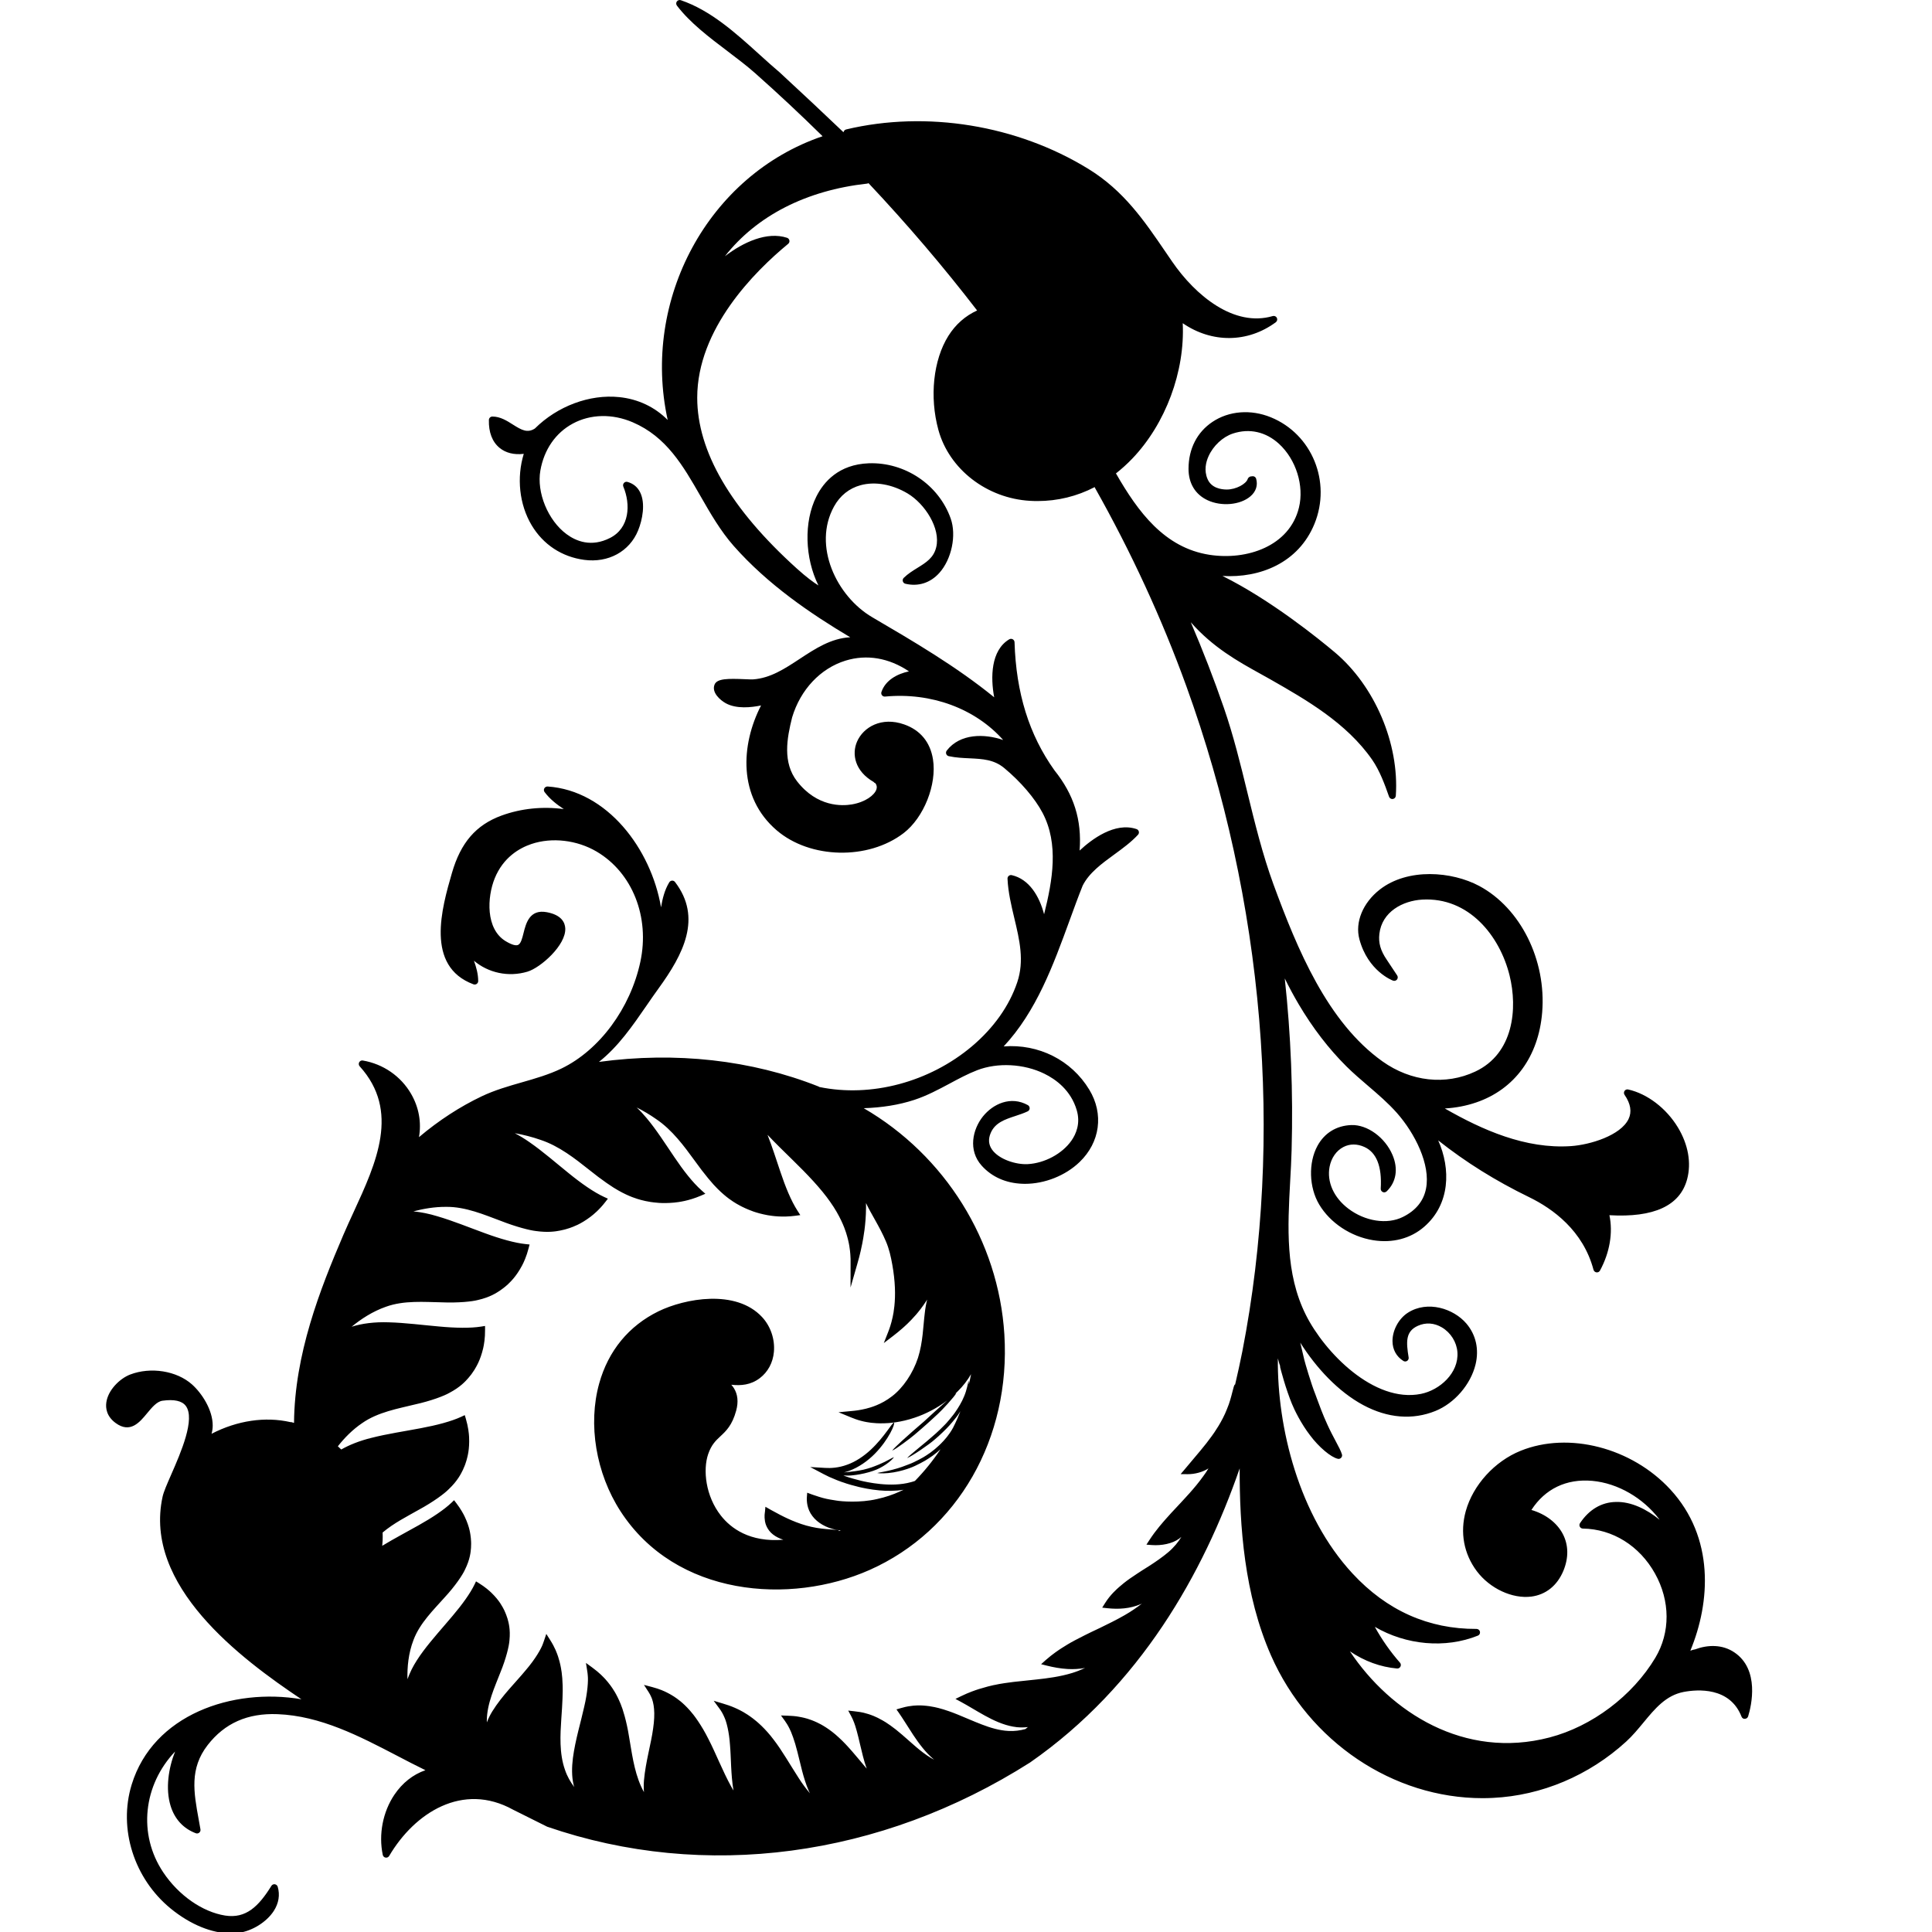 <?xml version="1.0" encoding="utf-8"?>
<!-- Generator: Adobe Illustrator 16.0.0, SVG Export Plug-In . SVG Version: 6.00 Build 0)  -->
<!DOCTYPE svg PUBLIC "-//W3C//DTD SVG 1.1//EN" "http://www.w3.org/Graphics/SVG/1.1/DTD/svg11.dtd">
<svg version="1.1" id="Layer_1" xmlns="http://www.w3.org/2000/svg" xmlns:xlink="http://www.w3.org/1999/xlink" x="0px" y="0px"
	 width="100px" height="100px" viewBox="0 0 100 100" enable-background="new 0 0 100 100" xml:space="preserve">
<path d="M89.776,85.531c-0.626-0.426-1.383-0.404-2.04-0.159c-0.033,0.006-0.066,0.012-0.099,0.02
	c-0.051,0.013-0.099,0.031-0.145,0.048c1.041-2.509,1.263-5.854-1.037-8.347c-1.999-2.166-5.259-3.007-7.748-2
	c-1.349,0.546-2.461,1.771-2.838,3.119c-0.308,1.108-0.104,2.214,0.573,3.115c0.675,0.896,1.836,1.437,2.82,1.312
	c0.754-0.098,1.343-0.572,1.661-1.34c0.277-0.675,0.265-1.333-0.034-1.904c-0.305-0.58-0.889-1.024-1.624-1.24l0.003-0.003
	c0.705-1.091,1.812-1.623,3.149-1.503c1.337,0.122,2.635,0.896,3.459,1.976l0.02,0.033c-0.659-0.538-1.464-0.94-2.257-0.917
	c-0.744,0.013-1.388,0.392-1.857,1.097c-0.037,0.054-0.04,0.125-0.009,0.186c0.03,0.057,0.091,0.094,0.157,0.095
	c1.536,0.021,2.932,0.891,3.732,2.326c0.794,1.421,0.8,3.052,0.018,4.361c-1.18,1.971-3.278,3.553-5.479,4.126
	c-4.403,1.15-8.227-1.301-10.33-4.459c0.757,0.512,1.585,0.813,2.441,0.889c0.074,0.005,0.143-0.033,0.176-0.1
	c0.034-0.066,0.024-0.145-0.024-0.201c-0.493-0.56-0.937-1.191-1.303-1.856c1.619,0.945,3.642,1.134,5.333,0.456
	c0.081-0.031,0.127-0.117,0.109-0.202c-0.016-0.085-0.091-0.146-0.177-0.146h-0.001c-2.483,0.012-4.642-0.949-6.42-2.87
	c-2.775-2.997-3.902-7.552-3.863-11.135c0.045,0.178,0.089,0.33,0.125,0.422l-0.015,0.005c0.017,0.065,0.092,0.359,0.198,0.714
	c0.118,0.401,0.286,0.887,0.418,1.208c0.129,0.319,0.472,1.026,0.939,1.632c0.449,0.606,1.083,1.142,1.443,1.219
	c0.012,0.003,0.024,0.004,0.036,0.004c0.05,0,0.098-0.021,0.133-0.059c0.042-0.046,0.06-0.112,0.041-0.173
	c-0.049-0.169-0.173-0.403-0.332-0.701c-0.134-0.251-0.284-0.536-0.419-0.835c-0.237-0.51-0.433-1.05-0.552-1.373l-0.071-0.195
	c-0.219-0.539-0.539-1.646-0.567-1.765c-0.002-0.013-0.006-0.025-0.01-0.037c-0.017-0.062-0.108-0.447-0.206-0.878
	c0.83,1.314,1.969,2.54,3.262,3.233c1.261,0.676,2.553,0.781,3.732,0.303c0.989-0.401,1.824-1.369,2.077-2.404
	c0.191-0.787,0.022-1.542-0.477-2.125c-0.661-0.771-2.003-1.206-3.021-0.559c-0.474,0.302-0.803,0.906-0.8,1.471
	c0.001,0.437,0.202,0.802,0.562,1.027c0.06,0.038,0.139,0.037,0.195-0.002c0.06-0.04,0.091-0.109,0.078-0.18
	c-0.13-0.8-0.167-1.345,0.476-1.635c0.404-0.185,0.848-0.155,1.247,0.082c0.456,0.27,0.764,0.761,0.802,1.28
	c0.079,1.083-0.918,1.966-1.887,2.161c-2.43,0.488-4.989-2.152-5.958-4.09c-1.072-2.146-0.939-4.565-0.812-6.906
	c0.03-0.534,0.061-1.086,0.075-1.623c0.083-2.988-0.037-5.972-0.354-8.885c0.229,0.465,0.468,0.908,0.715,1.327
	c0.725,1.229,1.559,2.314,2.48,3.229c0.358,0.354,0.744,0.684,1.117,1.004c0.511,0.437,1.038,0.889,1.491,1.4
	c0.928,1.053,1.753,2.671,1.508,3.92c-0.126,0.642-0.529,1.135-1.199,1.466c-0.815,0.404-1.951,0.229-2.823-0.431
	c-0.755-0.574-1.116-1.382-0.97-2.164c0.089-0.461,0.349-0.836,0.716-1.026c0.33-0.172,0.715-0.172,1.087-0.002
	c0.63,0.286,0.914,1.012,0.845,2.157c-0.005,0.073,0.038,0.144,0.104,0.175c0.067,0.032,0.147,0.018,0.202-0.033
	c0.497-0.479,0.609-1.164,0.305-1.882c-0.386-0.913-1.308-1.58-2.132-1.551c-0.768,0.027-1.39,0.409-1.752,1.073
	c-0.479,0.875-0.441,2.154,0.088,3.039c0.569,0.955,1.64,1.663,2.792,1.848c1.004,0.161,1.941-0.085,2.642-0.695
	c1.351-1.171,1.381-3.003,0.726-4.471c1.426,1.13,2.976,2.097,4.713,2.941c1.22,0.595,2.788,1.727,3.326,3.757
	c0.02,0.07,0.08,0.123,0.154,0.133c0.075,0.009,0.145-0.028,0.181-0.094c0.506-0.932,0.678-1.96,0.488-2.865
	c2.304,0.133,3.654-0.492,4.021-1.858c0.228-0.848,0.059-1.803-0.478-2.689c-0.599-0.989-1.584-1.741-2.572-1.961
	c-0.072-0.017-0.147,0.014-0.188,0.074c-0.041,0.062-0.041,0.143,0.001,0.203c0.316,0.46,0.385,0.88,0.206,1.254
	c-0.411,0.852-1.985,1.33-2.972,1.4c-2.366,0.162-4.604-0.841-6.538-1.948c0.563-0.031,1.116-0.137,1.628-0.313
	c1.983-0.678,3.227-2.379,3.412-4.665c0.22-2.705-1.12-5.394-3.258-6.539c-1.41-0.755-3.694-0.947-5.15,0.188
	c-0.875,0.685-1.289,1.693-1.053,2.569c0.441,1.643,1.688,2.124,1.741,2.143c0.074,0.028,0.155,0.005,0.205-0.056
	c0.049-0.062,0.052-0.146,0.01-0.212c0,0-0.445-0.677-0.544-0.82c-0.318-0.468-0.432-0.866-0.378-1.33
	c0.131-1.146,1.208-1.717,2.218-1.776c2.41-0.137,4.012,1.87,4.521,3.925c0.424,1.713,0.213,4.044-1.776,4.976
	c-1.532,0.72-3.329,0.521-4.804-0.528c-2.845-2.027-4.403-5.794-5.643-9.168c-0.562-1.537-0.961-3.167-1.346-4.742
	c-0.354-1.454-0.722-2.956-1.22-4.395c-0.511-1.479-1.083-2.957-1.711-4.423c1.145,1.303,2.455,2.032,3.584,2.657
	c0.181,0.101,0.355,0.198,0.525,0.293c1.852,1.057,3.952,2.255,5.281,4.169c0.384,0.554,0.651,1.274,0.872,1.908
	c0.026,0.075,0.096,0.123,0.171,0.123c0.008,0,0.017-0.001,0.023-0.002c0.087-0.012,0.15-0.081,0.156-0.167
	c0.185-2.696-1.085-5.68-3.156-7.424c-0.824-0.694-3.328-2.721-5.817-3.954c1.944,0.118,3.935-0.675,4.762-2.695
	c0.887-2.17-0.124-4.646-2.254-5.516c-1.038-0.424-2.171-0.336-3.026,0.237c-0.794,0.531-1.234,1.389-1.238,2.418
	c-0.004,0.758,0.348,1.34,0.989,1.638c0.715,0.333,1.688,0.246,2.211-0.2c0.29-0.246,0.396-0.57,0.301-0.911
	c-0.018-0.065-0.069-0.116-0.137-0.129c-0.026-0.007-0.056-0.006-0.082,0.002c-0.058-0.006-0.121,0.016-0.173,0.065
	c-0.021,0.021-0.037,0.046-0.047,0.075c-0.08,0.249-0.597,0.547-1.095,0.543c-0.28-0.003-0.779-0.075-0.979-0.535
	c-0.198-0.451-0.085-0.892,0.046-1.183c0.242-0.544,0.737-1.007,1.262-1.18c0.858-0.283,1.709-0.092,2.394,0.539
	c0.877,0.81,1.3,2.162,1.027,3.288c-0.484,2.005-2.698,2.75-4.635,2.449c-2.331-0.362-3.698-2.229-4.827-4.193
	c-0.005-0.006-0.012-0.01-0.015-0.016c0.292-0.23,0.576-0.485,0.847-0.768c1.731-1.807,2.734-4.518,2.613-7.01
	c1.506,1.034,3.357,1.027,4.818-0.05c0.07-0.052,0.093-0.147,0.055-0.226c-0.039-0.079-0.129-0.118-0.213-0.094
	c-2.004,0.589-4.001-1.064-5.201-2.809l-0.343-0.501c-1.115-1.636-2.17-3.182-4.005-4.31c-3.688-2.267-8.373-3.03-12.532-2.04
	c-0.073,0.018-0.125,0.078-0.137,0.147c-1.055-1.007-2.15-2.031-3.289-3.085c-0.351-0.296-0.697-0.61-1.063-0.941
	c-1.24-1.122-2.522-2.282-4.069-2.81c-0.074-0.025-0.159,0.001-0.205,0.066c-0.046,0.064-0.045,0.152,0.004,0.215
	c0.677,0.888,1.662,1.634,2.616,2.356c0.516,0.392,1.004,0.761,1.439,1.147c1.185,1.05,2.352,2.144,3.484,3.257
	c-5.92,2.01-9.385,8.456-8.017,14.687c-0.663-0.669-1.529-1.085-2.512-1.184c-1.532-0.157-3.197,0.468-4.362,1.625
	c-0.386,0.249-0.686,0.083-1.139-0.204c-0.305-0.194-0.651-0.415-1.061-0.415c-0.097,0-0.178,0.078-0.181,0.176
	c-0.017,0.636,0.175,1.137,0.555,1.447c0.32,0.261,0.747,0.368,1.25,0.308c-0.377,1.234-0.231,2.62,0.404,3.688
	c0.598,1.006,1.567,1.646,2.73,1.8c1.246,0.164,2.338-0.432,2.784-1.522c0.225-0.549,0.388-1.394,0.109-1.967
	c-0.135-0.277-0.356-0.461-0.658-0.546c-0.067-0.02-0.138,0.002-0.184,0.054c-0.046,0.052-0.058,0.126-0.031,0.19
	c0.383,0.917,0.331,2.138-0.688,2.656c-0.975,0.496-1.763,0.166-2.252-0.197c-0.962-0.711-1.557-2.16-1.354-3.296
	c0.192-1.084,0.788-1.946,1.677-2.426c0.918-0.496,2.049-0.52,3.104-0.067c1.747,0.75,2.605,2.247,3.514,3.833
	c0.504,0.879,1.026,1.79,1.714,2.57c1.771,2.005,3.99,3.51,6.028,4.724c-0.988,0.049-1.807,0.587-2.605,1.112
	c-0.785,0.517-1.526,1.004-2.418,1.067c-0.089,0.006-0.263-0.002-0.446-0.01c-0.853-0.035-1.418-0.037-1.55,0.273
	c-0.176,0.417,0.298,0.817,0.574,0.971c0.552,0.306,1.326,0.221,1.83,0.116c-1.054,2.048-1.198,4.738,0.803,6.458
	c1.731,1.489,4.743,1.557,6.577,0.149c1.046-0.803,1.727-2.517,1.518-3.821c-0.141-0.888-0.658-1.512-1.491-1.804
	c-1.17-0.413-2.112,0.138-2.439,0.89c-0.281,0.646-0.116,1.529,0.861,2.089c0.02,0.029,0.051,0.054,0.091,0.067
	c0.072,0.1,0.089,0.204,0.05,0.32c-0.099,0.294-0.566,0.654-1.27,0.774c-0.505,0.086-1.793,0.143-2.834-1.193
	c-0.759-0.975-0.53-2.224-0.258-3.311c0.431-1.438,1.465-2.537,2.763-2.938c1.099-0.34,2.251-0.142,3.284,0.555
	c-0.611,0.131-1.217,0.458-1.424,1.067c-0.021,0.059-0.008,0.122,0.028,0.17c0.039,0.049,0.099,0.074,0.159,0.068
	c2.401-0.227,4.674,0.627,6.114,2.248c-0.965-0.332-2.229-0.348-2.922,0.549c-0.037,0.05-0.047,0.114-0.026,0.173
	c0.021,0.058,0.071,0.103,0.133,0.115c0.37,0.079,0.729,0.095,1.078,0.111c0.676,0.033,1.26,0.061,1.797,0.508
	c0.848,0.704,1.588,1.57,1.98,2.317c0.846,1.605,0.52,3.488,0.078,5.247c-0.248-0.945-0.775-1.82-1.674-2.025
	c-0.056-0.012-0.112,0.001-0.155,0.038c-0.044,0.037-0.067,0.09-0.064,0.147c0.03,0.691,0.193,1.373,0.35,2.033
	c0.272,1.138,0.528,2.213,0.153,3.328c-0.408,1.217-1.219,2.362-2.344,3.313c-2.202,1.858-5.227,2.663-7.904,2.105
	c-0.012-0.01-0.025-0.021-0.041-0.026c-3.474-1.376-7.386-1.811-11.362-1.271c0.999-0.789,1.742-1.868,2.464-2.916
	c0.208-0.301,0.412-0.6,0.621-0.886c1.281-1.766,2.273-3.655,0.853-5.51c-0.036-0.048-0.094-0.075-0.154-0.071
	c-0.059,0.004-0.113,0.037-0.144,0.087c-0.245,0.404-0.35,0.849-0.426,1.293c-0.517-3.017-2.776-6.041-5.87-6.253
	c-0.071,0-0.138,0.034-0.171,0.096c-0.034,0.062-0.028,0.138,0.015,0.194c0.272,0.362,0.623,0.637,0.993,0.881
	c-1.08-0.149-2.21-0.037-3.225,0.335c-1.32,0.484-2.11,1.399-2.564,2.968c-0.522,1.808-1.398,4.832,1.115,5.766
	c0.055,0.02,0.118,0.012,0.167-0.022c0.049-0.035,0.078-0.09,0.077-0.15c-0.003-0.37-0.101-0.716-0.22-1.049
	c0.74,0.626,1.78,0.863,2.772,0.565c0.673-0.202,2.001-1.37,1.954-2.245c-0.017-0.301-0.195-0.69-0.954-0.832
	c-0.894-0.168-1.08,0.579-1.204,1.072c-0.068,0.276-0.14,0.563-0.289,0.623c-0.085,0.036-0.265,0.03-0.639-0.196
	c-1.045-0.632-0.96-2.282-0.565-3.253c0.442-1.085,1.275-1.564,1.896-1.775c1.063-0.359,2.358-0.209,3.378,0.391
	c1.852,1.091,2.761,3.384,2.264,5.705c-0.515,2.406-2.118,4.574-4.084,5.524c-0.65,0.314-1.362,0.519-2.051,0.716
	c-0.69,0.198-1.404,0.403-2.073,0.721c-1.122,0.533-2.231,1.254-3.237,2.104c-0.005,0.004-0.009,0.006-0.013,0.009
	c0.133-0.768-0.006-1.543-0.408-2.238c-0.53-0.914-1.44-1.545-2.497-1.726c-0.077-0.016-0.151,0.022-0.189,0.09
	c-0.038,0.066-0.027,0.151,0.024,0.209c2.095,2.313,0.869,4.979-0.317,7.553c-0.182,0.395-0.36,0.782-0.523,1.163
	c-1.225,2.857-2.528,6.193-2.558,9.74c-0.016-0.005-0.034-0.007-0.05-0.012c-0.04-0.013-0.063-0.021-0.07-0.023
	c-0.023-0.005-0.047-0.007-0.07-0.005c-1.307-0.295-2.743-0.084-4.079,0.605c0.038-0.133,0.059-0.274,0.06-0.422
	c0.004-0.804-0.553-1.669-1.072-2.133c-0.792-0.706-2.137-0.92-3.203-0.511c-0.538,0.208-1.147,0.806-1.232,1.448
	c-0.04,0.292,0.012,0.714,0.482,1.06c0.756,0.554,1.242-0.034,1.632-0.508c0.247-0.297,0.5-0.605,0.795-0.646
	c0.601-0.083,1.006,0.006,1.203,0.266c0.508,0.673-0.253,2.416-0.758,3.567c-0.215,0.492-0.385,0.881-0.44,1.13
	c-1.013,4.612,4.047,8.39,7.184,10.489c-3.564-0.606-7.677,0.792-8.787,4.423c-0.696,2.279,0.119,4.857,2.026,6.415
	c1.014,0.825,2.124,1.279,3.11,1.279c0.141,0,0.28-0.009,0.417-0.028c0.695-0.097,1.438-0.562,1.806-1.134
	c0.256-0.399,0.325-0.833,0.201-1.252c-0.021-0.066-0.079-0.117-0.149-0.127c-0.074-0.009-0.14,0.023-0.177,0.083
	c-0.652,1.049-1.308,1.709-2.396,1.537c-1.178-0.188-2.405-1.045-3.202-2.236c-1.324-1.981-1.03-4.524,0.613-6.254
	c-0.343,0.859-0.503,1.927-0.235,2.805c0.209,0.688,0.66,1.18,1.306,1.424c0.062,0.023,0.129,0.012,0.179-0.029
	c0.051-0.041,0.074-0.106,0.063-0.171c-0.029-0.172-0.06-0.341-0.091-0.509c-0.258-1.414-0.48-2.635,0.463-3.853
	c0.882-1.135,2.064-1.66,3.614-1.601c2.225,0.085,4.242,1.137,6.193,2.153c0.479,0.25,0.971,0.507,1.465,0.747
	c-0.644,0.225-1.192,0.657-1.604,1.267c-0.6,0.889-0.826,2.054-0.604,3.116c0.015,0.074,0.074,0.13,0.147,0.142
	s0.146-0.021,0.185-0.086c1.314-2.234,3.807-3.841,6.42-2.391l1.758,0.877c8.146,2.809,17.253,1.598,24.997-3.325
	c5.702-3.968,8.972-9.801,10.847-15.221c-0.009,2.962,0.236,6.536,1.624,9.687c1.97,4.471,6.322,7.382,10.947,7.382
	c0.18,0,0.358-0.005,0.535-0.014c2.521-0.121,4.972-1.155,6.898-2.914c0.33-0.301,0.617-0.65,0.896-0.986
	c0.601-0.727,1.167-1.412,2.089-1.586c0.698-0.131,2.384-0.267,2.986,1.279c0.028,0.07,0.09,0.124,0.177,0.113
	c0.077-0.003,0.145-0.055,0.166-0.128C90.656,88.284,91.085,86.417,89.776,85.531z M62.724,74.327l-0.281,0.374l-0.31,0.383
	l-0.793,0.944l-0.23,0.272l0.359,0.003c0.386,0.004,0.797-0.115,1.08-0.298c-0.078,0.133-0.166,0.266-0.264,0.397
	c-0.451,0.636-1.048,1.242-1.195,1.408l-0.37,0.396c0,0-0.06,0.058-0.382,0.421c-0.113,0.133-0.5,0.553-0.845,1.086l-0.154,0.238
	l0.282,0.021c0.501,0.038,1.061-0.073,1.409-0.329c0.043-0.029,0.082-0.062,0.117-0.093c-0.144,0.247-0.383,0.543-0.686,0.799
	c-0.619,0.521-1.407,0.959-1.597,1.1c-0.425,0.278-0.473,0.327-0.474,0.324c0.004,0.005-0.079,0.039-0.474,0.38
	c-0.111,0.101-0.443,0.382-0.722,0.829l-0.144,0.229l0.27,0.03c0.271,0.029,0.573,0.039,0.869,0.007
	c0.297-0.03,0.584-0.106,0.82-0.204c0.033-0.014,0.063-0.027,0.094-0.042c-0.245,0.192-0.551,0.404-0.886,0.596
	c-0.845,0.483-1.821,0.905-2.064,1.039c-0.538,0.269-0.602,0.315-0.602,0.312c0.002,0.004-0.099,0.038-0.611,0.364
	c-0.127,0.083-0.45,0.292-0.812,0.61l-0.241,0.216l0.316,0.079c0.312,0.078,0.677,0.146,1.051,0.169
	c0.311,0.018,0.623-0.001,0.909-0.053c-0.213,0.098-0.436,0.188-0.674,0.261c-0.613,0.188-1.281,0.275-1.837,0.334l-1.184,0.126
	c-0.796,0.1-0.896,0.144-0.896,0.139c0.003,0.009-0.143-0.001-0.918,0.236c-0.152,0.05-0.49,0.159-0.902,0.36l-0.298,0.145
	l0.292,0.158c0.355,0.191,0.772,0.454,1.228,0.706c0.453,0.25,0.958,0.482,1.456,0.569c0.276,0.055,0.54,0.053,0.774,0.025
	c-0.045,0.035-0.089,0.07-0.133,0.103c-0.255,0.07-0.556,0.117-0.879,0.097c-0.45-0.021-0.93-0.162-1.376-0.335
	c-0.447-0.171-0.869-0.362-1.222-0.504c-0.352-0.144-0.633-0.236-0.767-0.277c-0.377-0.114-0.603-0.146-0.725-0.166
	c-0.124-0.018-0.15-0.017-0.15-0.018c0,0-0.034-0.006-0.168-0.015c-0.135-0.007-0.374-0.025-0.774,0.042
	c-0.083,0.016-0.216,0.041-0.385,0.092l-0.225,0.066l0.134,0.19c0.188,0.269,0.436,0.676,0.731,1.127
	c0.292,0.439,0.646,0.924,1.083,1.284c-0.053-0.027-0.106-0.056-0.159-0.086c-0.559-0.336-1.055-0.83-1.5-1.208
	c-0.439-0.384-0.837-0.645-1.008-0.738c-0.368-0.211-0.604-0.285-0.729-0.326c-0.129-0.04-0.156-0.044-0.156-0.044
	c0,0.007-0.089-0.049-0.575-0.102l-0.318-0.036l0.154,0.286c0.049,0.089,0.101,0.203,0.154,0.344
	c0.067,0.167,0.188,0.593,0.313,1.152c0.09,0.366,0.181,0.795,0.337,1.222c-0.014-0.016-0.026-0.031-0.04-0.046
	c-0.465-0.548-0.937-1.144-1.411-1.571c-0.466-0.437-0.924-0.684-1.115-0.771c-0.415-0.194-0.674-0.242-0.812-0.272
	c-0.14-0.029-0.169-0.031-0.169-0.031c0,0.005-0.091-0.032-0.545-0.048l-0.346-0.012l0.205,0.282c0.072,0.1,0.154,0.229,0.24,0.404
	c0.088,0.17,0.26,0.607,0.406,1.2c0.156,0.59,0.291,1.332,0.589,2.021c0.019,0.041,0.041,0.081,0.06,0.122
	c-0.203-0.237-0.401-0.504-0.584-0.792c-0.44-0.679-0.86-1.424-1.299-1.99c-0.429-0.573-0.874-0.946-1.062-1.087
	c-0.409-0.311-0.676-0.431-0.819-0.501c-0.146-0.069-0.177-0.077-0.177-0.078c-0.001,0.005-0.087-0.055-0.553-0.195l-0.488-0.147
	l0.305,0.414c0.083,0.113,0.178,0.265,0.264,0.478c0.087,0.194,0.229,0.703,0.274,1.39c0.06,0.683,0.04,1.529,0.18,2.357
	l0.002,0.008c-0.041-0.066-0.082-0.136-0.12-0.206c-0.448-0.814-0.8-1.732-1.177-2.46c-0.365-0.733-0.765-1.264-0.949-1.465
	c-0.391-0.445-0.682-0.631-0.835-0.735c-0.157-0.101-0.194-0.114-0.192-0.115c-0.002,0.001-0.034-0.024-0.165-0.089
	c-0.13-0.065-0.362-0.179-0.774-0.288l-0.422-0.111l0.24,0.371c0.053,0.082,0.106,0.178,0.153,0.293
	c0.044,0.11,0.107,0.308,0.129,0.583c0.025,0.273,0.009,0.621-0.048,1.011c-0.104,0.781-0.388,1.717-0.474,2.682
	c-0.016,0.203-0.017,0.408,0,0.611c-0.054-0.098-0.106-0.199-0.152-0.303c-0.375-0.832-0.483-1.797-0.624-2.588
	c-0.127-0.796-0.324-1.422-0.43-1.669c-0.221-0.544-0.424-0.815-0.53-0.964c-0.111-0.147-0.137-0.174-0.137-0.176
	c0,0.002-0.024-0.033-0.13-0.151c-0.108-0.114-0.295-0.321-0.668-0.595l-0.332-0.242l0.065,0.41c0.012,0.076,0.025,0.159,0.03,0.25
	c0.027,0.244-0.005,0.852-0.188,1.62c-0.167,0.77-0.457,1.694-0.582,2.641c-0.058,0.471-0.069,0.953,0.036,1.392
	c0.008,0.04,0.024,0.076,0.036,0.115c-0.198-0.263-0.369-0.558-0.479-0.886c-0.308-0.86-0.246-1.842-0.194-2.64
	c0.061-0.801,0.083-1.449,0.071-1.72c-0.015-0.581-0.083-0.91-0.122-1.091c-0.041-0.181-0.055-0.216-0.055-0.216
	c0,0-0.01-0.043-0.061-0.207c-0.056-0.159-0.148-0.447-0.419-0.871l-0.19-0.299l-0.114,0.34c-0.019,0.056-0.039,0.115-0.063,0.178
	c-0.082,0.233-0.377,0.769-0.896,1.371c-0.502,0.612-1.209,1.293-1.723,2.121c-0.11,0.179-0.205,0.372-0.281,0.568
	c0-0.024-0.002-0.05-0.002-0.075c0-0.891,0.42-1.77,0.702-2.507c0.303-0.737,0.45-1.379,0.469-1.651
	c0.061-0.596-0.048-0.946-0.1-1.136c-0.062-0.193-0.085-0.238-0.085-0.238c-0.002,0.001-0.008-0.037-0.088-0.206
	c-0.086-0.162-0.232-0.479-0.658-0.892c-0.111-0.109-0.326-0.298-0.64-0.494l-0.159-0.098l-0.08,0.167
	c-0.221,0.457-0.634,1.029-1.132,1.617c-0.494,0.59-1.061,1.209-1.527,1.835c-0.231,0.312-0.438,0.628-0.593,0.938
	c-0.086,0.178-0.158,0.345-0.216,0.506c-0.017-0.608,0.045-1.343,0.314-2.035c0.326-0.87,1.056-1.573,1.601-2.188
	c0.564-0.608,0.941-1.18,1.058-1.44c0.276-0.555,0.299-0.937,0.316-1.138c0.011-0.211,0.005-0.263,0.005-0.264
	c-0.002,0.001,0.005-0.038-0.013-0.231c-0.023-0.19-0.051-0.551-0.314-1.108c-0.068-0.146-0.208-0.407-0.442-0.713l-0.113-0.147
	l-0.134,0.129c-0.383,0.365-0.995,0.773-1.694,1.164c-0.609,0.346-1.276,0.692-1.891,1.067c0.01-0.093,0.018-0.183,0.021-0.267
	c0.007-0.139,0.005-0.278,0-0.421c0.579-0.49,1.281-0.84,1.861-1.171c0.772-0.419,1.349-0.851,1.558-1.068
	c0.472-0.444,0.646-0.821,0.737-1.004c0.094-0.204,0.104-0.257,0.108-0.257c0,0,0.017-0.038,0.077-0.232
	c0.052-0.195,0.164-0.56,0.135-1.209c-0.01-0.183-0.042-0.522-0.168-0.947l-0.056-0.188l-0.175,0.082
	c-0.52,0.242-1.274,0.44-2.106,0.595c-0.83,0.159-1.738,0.291-2.56,0.502c-0.594,0.146-1.129,0.358-1.552,0.6
	c-0.06-0.054-0.118-0.11-0.176-0.166c0.334-0.427,0.755-0.86,1.261-1.202c0.814-0.57,1.871-0.751,2.717-0.961
	c0.858-0.189,1.531-0.45,1.791-0.601c0.574-0.299,0.846-0.613,0.982-0.767c0.147-0.17,0.171-0.217,0.174-0.217
	c0,0,0.026-0.031,0.138-0.202c0.103-0.174,0.309-0.493,0.459-1.127c0.04-0.177,0.102-0.515,0.097-0.958l-0.001-0.194l-0.192,0.031
	c-0.566,0.092-1.347,0.076-2.188-0.003c-0.844-0.073-1.752-0.193-2.601-0.216c-0.732-0.027-1.409,0.062-1.924,0.229
	c0.477-0.394,1.084-0.794,1.775-1.035c0.934-0.339,2.001-0.244,2.874-0.229c0.878,0.037,1.593-0.042,1.883-0.119
	c0.634-0.143,0.976-0.377,1.147-0.489c0.186-0.128,0.221-0.168,0.223-0.166c0,0,0.034-0.022,0.187-0.159
	c0.144-0.143,0.425-0.396,0.733-0.972c0.084-0.16,0.23-0.47,0.339-0.899l0.049-0.189l-0.194-0.02
	c-0.569-0.058-1.321-0.271-2.114-0.563c-0.796-0.288-1.642-0.638-2.458-0.876c-0.432-0.134-0.857-0.217-1.246-0.256
	c0.515-0.136,1.096-0.237,1.69-0.233c1.008-0.013,1.992,0.415,2.817,0.72c0.823,0.324,1.525,0.496,1.823,0.53
	c0.645,0.091,1.042,0.019,1.251-0.021c0.214-0.044,0.272-0.063,0.271-0.063c0-0.002,0.042-0.006,0.236-0.071
	c0.19-0.07,0.552-0.186,1.076-0.58c0.158-0.12,0.462-0.368,0.772-0.771l0.13-0.168l-0.191-0.087c-0.539-0.248-1.184-0.7-1.838-1.232
	c-0.658-0.529-1.34-1.129-2.028-1.604c-0.254-0.178-0.511-0.335-0.762-0.466c0.432,0.077,0.887,0.188,1.334,0.346
	c0.965,0.319,1.798,0.982,2.489,1.529c0.688,0.557,1.284,0.955,1.548,1.096c0.562,0.316,0.938,0.422,1.148,0.481
	c0.22,0.059,0.263,0.06,0.265,0.063c0,0,0.037,0.009,0.243,0.045c0.2,0.025,0.566,0.092,1.216,0.033
	c0.238-0.023,0.758-0.089,1.378-0.354l0.242-0.104l-0.196-0.175c-0.466-0.415-0.946-1.035-1.406-1.718
	c-0.463-0.681-0.926-1.414-1.436-2.021c-0.167-0.202-0.341-0.388-0.516-0.553c0.335,0.171,0.674,0.367,1,0.597
	c0.844,0.564,1.468,1.427,1.989,2.14c0.513,0.72,0.979,1.265,1.196,1.471c0.457,0.456,0.79,0.658,0.977,0.771
	c0.195,0.115,0.238,0.127,0.24,0.131c-0.001,0,0.031,0.02,0.221,0.108c0.186,0.079,0.521,0.243,1.162,0.36
	c0.236,0.04,0.755,0.117,1.422,0.029l0.262-0.035l-0.142-0.221c-0.339-0.525-0.632-1.251-0.893-2.031
	c-0.214-0.631-0.42-1.293-0.663-1.905c0.392,0.416,0.854,0.867,1.325,1.327c0.722,0.705,1.443,1.457,1.927,2.155
	c0.492,0.692,0.731,1.319,0.812,1.579c0.18,0.566,0.203,0.916,0.222,1.114l0.014,0.25l0,0.255l-0.002,1.223l0.336-1.171
	c0.056-0.192,0.156-0.523,0.271-1.103c0.053-0.282,0.188-0.97,0.195-1.858c0-0.078-0.001-0.158-0.002-0.238
	c0.263,0.562,0.712,1.231,1.028,1.977c0.17,0.39,0.261,0.804,0.335,1.222c0.074,0.413,0.118,0.814,0.133,1.178
	c0.033,0.729-0.064,1.294-0.116,1.523c-0.078,0.363-0.167,0.607-0.232,0.773l-0.226,0.574l0.487-0.373
	c0.263-0.203,0.316-0.256,0.316-0.255l0.155-0.131c0.125-0.112,0.358-0.309,0.714-0.716c0.11-0.131,0.334-0.396,0.572-0.773
	c-0.046,0.177-0.096,0.423-0.127,0.726c-0.08,0.624-0.089,1.475-0.348,2.285c-0.263,0.804-0.774,1.556-1.341,1.988
	c-0.565,0.442-1.132,0.589-1.355,0.646c-0.315,0.076-0.555,0.104-0.729,0.119l-0.689,0.065l0.636,0.262
	c0.384,0.156,0.476,0.162,0.475,0.166c0,0,0.033,0.013,0.202,0.052c0.169,0.034,0.479,0.104,1.029,0.092
	c0.252-0.005,0.875-0.042,1.61-0.295c0.541-0.181,1.139-0.481,1.674-0.888c-0.248,0.22-0.51,0.46-0.613,0.55l-0.585,0.536
	l-0.609,0.527c-0.188,0.166-0.915,0.806-1.041,0.984c0.204-0.08,0.979-0.669,1.168-0.833c0.21-0.175,0.613-0.531,0.612-0.532
	c0,0,0.393-0.349,0.589-0.539c0.188-0.168,0.863-0.888,0.958-1.087c-0.021,0.014-0.05,0.034-0.082,0.059
	c0.047-0.044,0.097-0.086,0.142-0.132c0.28-0.272,0.513-0.58,0.696-0.894c-0.033,0.178-0.071,0.354-0.114,0.529
	c0-0.082-0.005-0.148-0.015-0.188c-0.033,0.124-0.089,0.471-0.225,0.794c-0.129,0.325-0.326,0.624-0.407,0.745
	c-0.166,0.268-0.575,0.723-0.579,0.72c0.004,0.004-0.439,0.446-0.688,0.647c-0.213,0.203-1.112,0.906-1.285,1.096
	c0.243-0.084,1.19-0.74,1.413-0.945c0.255-0.202,0.708-0.659,0.704-0.663c0.002,0.004,0.428-0.462,0.599-0.746
	c0.013-0.02,0.03-0.047,0.048-0.077c-0.05,0.129-0.102,0.255-0.156,0.382c-0.071,0.161-0.148,0.322-0.228,0.481
	c-0.05,0.091-0.105,0.183-0.168,0.273c-0.197,0.293-0.453,0.545-0.56,0.644c-0.113,0.109-0.291,0.258-0.446,0.371
	c-0.155,0.112-0.287,0.19-0.286,0.19c0.004,0.007-0.541,0.315-0.844,0.419c-0.136,0.056-0.469,0.184-0.812,0.27
	c-0.34,0.093-0.683,0.141-0.809,0.175c0.125,0.028,0.482,0.028,0.84-0.033c0.358-0.056,0.71-0.172,0.852-0.227
	c0.313-0.104,0.88-0.428,0.875-0.435c0-0.001,0.137-0.082,0.299-0.198c0.142-0.102,0.297-0.231,0.414-0.34
	c-0.385,0.58-0.831,1.133-1.327,1.642c-0.063,0.024-0.13,0.044-0.199,0.062c-0.532,0.15-1.125,0.146-1.603,0.097
	c-0.481-0.049-0.856-0.136-1.01-0.173c-0.664-0.17-0.741-0.217-0.742-0.213c0.001-0.002-0.032-0.009-0.151-0.052
	c0.198,0.006,0.384,0.003,0.467-0.011c0.215-0.015,0.622-0.097,0.621-0.102c0,0.005,0.414-0.101,0.613-0.19
	c0.093-0.036,0.313-0.143,0.508-0.277c0.198-0.134,0.367-0.295,0.411-0.371c-0.084,0.027-0.278,0.146-0.484,0.246
	c-0.204,0.101-0.418,0.187-0.508,0.219c-0.189,0.083-0.583,0.186-0.583,0.182c0,0.004-0.39,0.08-0.597,0.098
	c-0.075,0.014-0.237,0.028-0.417,0.044c0.092-0.023,0.184-0.049,0.277-0.085c0.487-0.177,0.958-0.512,1.321-0.88
	c0.733-0.746,1.068-1.575,0.99-1.607c-0.073-0.041-0.479,0.724-1.196,1.394c-0.357,0.334-0.794,0.629-1.231,0.781
	c-0.434,0.162-0.854,0.183-1.132,0.164l-0.775-0.045l0.687,0.363c0.129,0.068,0.229,0.116,0.293,0.146
	c0.656,0.289,0.782,0.298,0.78,0.305c0.001-0.005,0.08,0.049,0.771,0.221c0.16,0.037,0.549,0.128,1.056,0.174
	c0.37,0.033,0.809,0.039,1.247-0.033c-0.068,0.031-0.143,0.068-0.234,0.107c-0.293,0.134-0.704,0.281-1.142,0.374
	c-0.88,0.206-1.853,0.122-2.097,0.079c-0.537-0.08-0.625-0.12-0.626-0.116c0.003-0.005-0.07-0.002-0.583-0.179l-0.094-0.033
	l-0.214-0.08l-0.017,0.226c-0.015,0.202,0.004,0.617,0.284,0.981c0.27,0.365,0.734,0.608,1.182,0.702
	c0.097,0.021,0.192,0.034,0.287,0.044c-0.033,0.013-0.065,0.022-0.099,0.035c0.003-0.005,0.012-0.012,0.01-0.017
	c-0.009-0.087-0.71-0.036-1.43-0.204c-0.72-0.154-1.434-0.524-1.619-0.62l-0.47-0.253l-0.062-0.035l-0.229-0.131l-0.023,0.254
	c-0.007,0.074-0.045,0.218,0.001,0.502c0.018,0.113,0.108,0.441,0.413,0.677c0.153,0.12,0.337,0.209,0.534,0.274
	c-1.743,0.142-2.722-0.602-3.23-1.25c-0.798-1.016-0.935-2.369-0.658-3.182c0.168-0.489,0.394-0.7,0.635-0.925
	c0.286-0.266,0.61-0.567,0.816-1.329c0.121-0.449,0.081-0.839-0.119-1.16c-0.041-0.065-0.086-0.123-0.135-0.177
	c0.506,0.056,1.008,0.012,1.474-0.34c0.423-0.32,0.683-0.805,0.732-1.365c0.057-0.65-0.171-1.322-0.61-1.795
	c-1.357-1.466-4.011-0.962-5.365-0.301c-1.537,0.752-2.598,2.044-3.069,3.736c-0.588,2.115-0.167,4.648,1.101,6.609
	c2.862,4.426,8.781,4.87,12.897,3.042c4.571-2.032,7.308-6.818,6.974-12.192c-0.302-4.843-3.071-9.263-7.279-11.708
	c0.937-0.03,1.817-0.168,2.616-0.43c0.649-0.213,1.247-0.532,1.823-0.84c0.463-0.249,0.942-0.507,1.432-0.696
	c1.055-0.408,2.419-0.338,3.477,0.181c0.596,0.291,1.37,0.854,1.675,1.88c0.208,0.693-0.034,1.246-0.275,1.588
	c-0.478,0.678-1.386,1.165-2.26,1.212c-0.61,0.033-1.493-0.246-1.849-0.755c-0.179-0.256-0.201-0.545-0.066-0.859
	c0.227-0.532,0.738-0.701,1.28-0.879c0.213-0.07,0.432-0.143,0.632-0.238c0.062-0.029,0.102-0.089,0.104-0.156
	c0.002-0.068-0.034-0.132-0.092-0.166c-0.887-0.496-1.807-0.063-2.327,0.584c-0.534,0.668-0.782,1.751-0.063,2.55
	c0.523,0.581,1.251,0.905,2.107,0.936c0.044,0.003,0.087,0.003,0.132,0.003c1.023,0,2.095-0.424,2.825-1.127
	c1.064-1.021,1.264-2.491,0.505-3.744c-0.931-1.54-2.631-2.381-4.432-2.242c1.692-1.812,2.565-4.203,3.411-6.521
	c0.23-0.631,0.448-1.229,0.676-1.798c0.331-0.664,0.995-1.147,1.636-1.614c0.431-0.314,0.876-0.639,1.229-1.022
	c0.042-0.044,0.058-0.107,0.043-0.167c-0.016-0.059-0.06-0.108-0.117-0.126c-1.12-0.383-2.327,0.531-2.948,1.111
	c0.119-1.594-0.295-2.895-1.304-4.156c-1.31-1.834-1.984-4.001-2.064-6.629c-0.003-0.064-0.038-0.122-0.095-0.152
	c-0.056-0.031-0.123-0.03-0.179,0.003c-0.956,0.569-0.972,1.976-0.779,3.001c-1.958-1.594-4.17-2.889-6.314-4.145
	c-1.838-1.077-3.101-3.697-1.974-5.735c0.309-0.559,0.784-0.938,1.374-1.098c0.75-0.203,1.639-0.046,2.435,0.429
	c0.89,0.532,1.717,1.806,1.478,2.783c-0.132,0.548-0.523,0.79-0.977,1.071c-0.24,0.149-0.489,0.303-0.703,0.513
	c-0.047,0.046-0.066,0.114-0.048,0.178c0.018,0.064,0.068,0.112,0.133,0.127c0.667,0.158,1.292-0.042,1.759-0.563
	c0.635-0.709,0.893-1.946,0.585-2.815c-0.62-1.753-2.375-2.924-4.241-2.857c-1.557,0.059-2.333,0.966-2.71,1.718
	c-0.661,1.316-0.598,3.192,0.106,4.605c-0.254-0.158-0.614-0.42-1.125-0.881c-3.417-3.086-5.149-6.059-5.149-8.837
	c0-3.554,2.95-6.516,4.709-7.965c0.05-0.042,0.075-0.108,0.062-0.173s-0.059-0.118-0.122-0.139c-1.04-0.338-2.264,0.227-3.216,0.955
	c1.642-2.09,4.201-3.409,7.362-3.759c0.025-0.003,0.05-0.012,0.07-0.024c2.001,2.125,3.886,4.334,5.622,6.591
	c-0.605,0.275-1.113,0.718-1.488,1.315c-0.781,1.244-0.984,3.153-0.517,4.864c0.556,2.038,2.51,3.549,4.752,3.674
	c0.126,0.008,0.251,0.011,0.377,0.011c1.045,0,2.042-0.246,2.963-0.723c0.004,0.012,0.005,0.024,0.011,0.035
	c1.877,3.329,3.47,6.785,4.732,10.271c4.027,11.121,5.057,23.345,2.899,34.424c-0.115,0.584-0.242,1.157-0.375,1.724
	c-0.001,0-0.002-0.003-0.003-0.003c-0.088-0.005-0.151,0.642-0.419,1.271C63.265,73.567,62.838,74.173,62.724,74.327z"/>
</svg>
